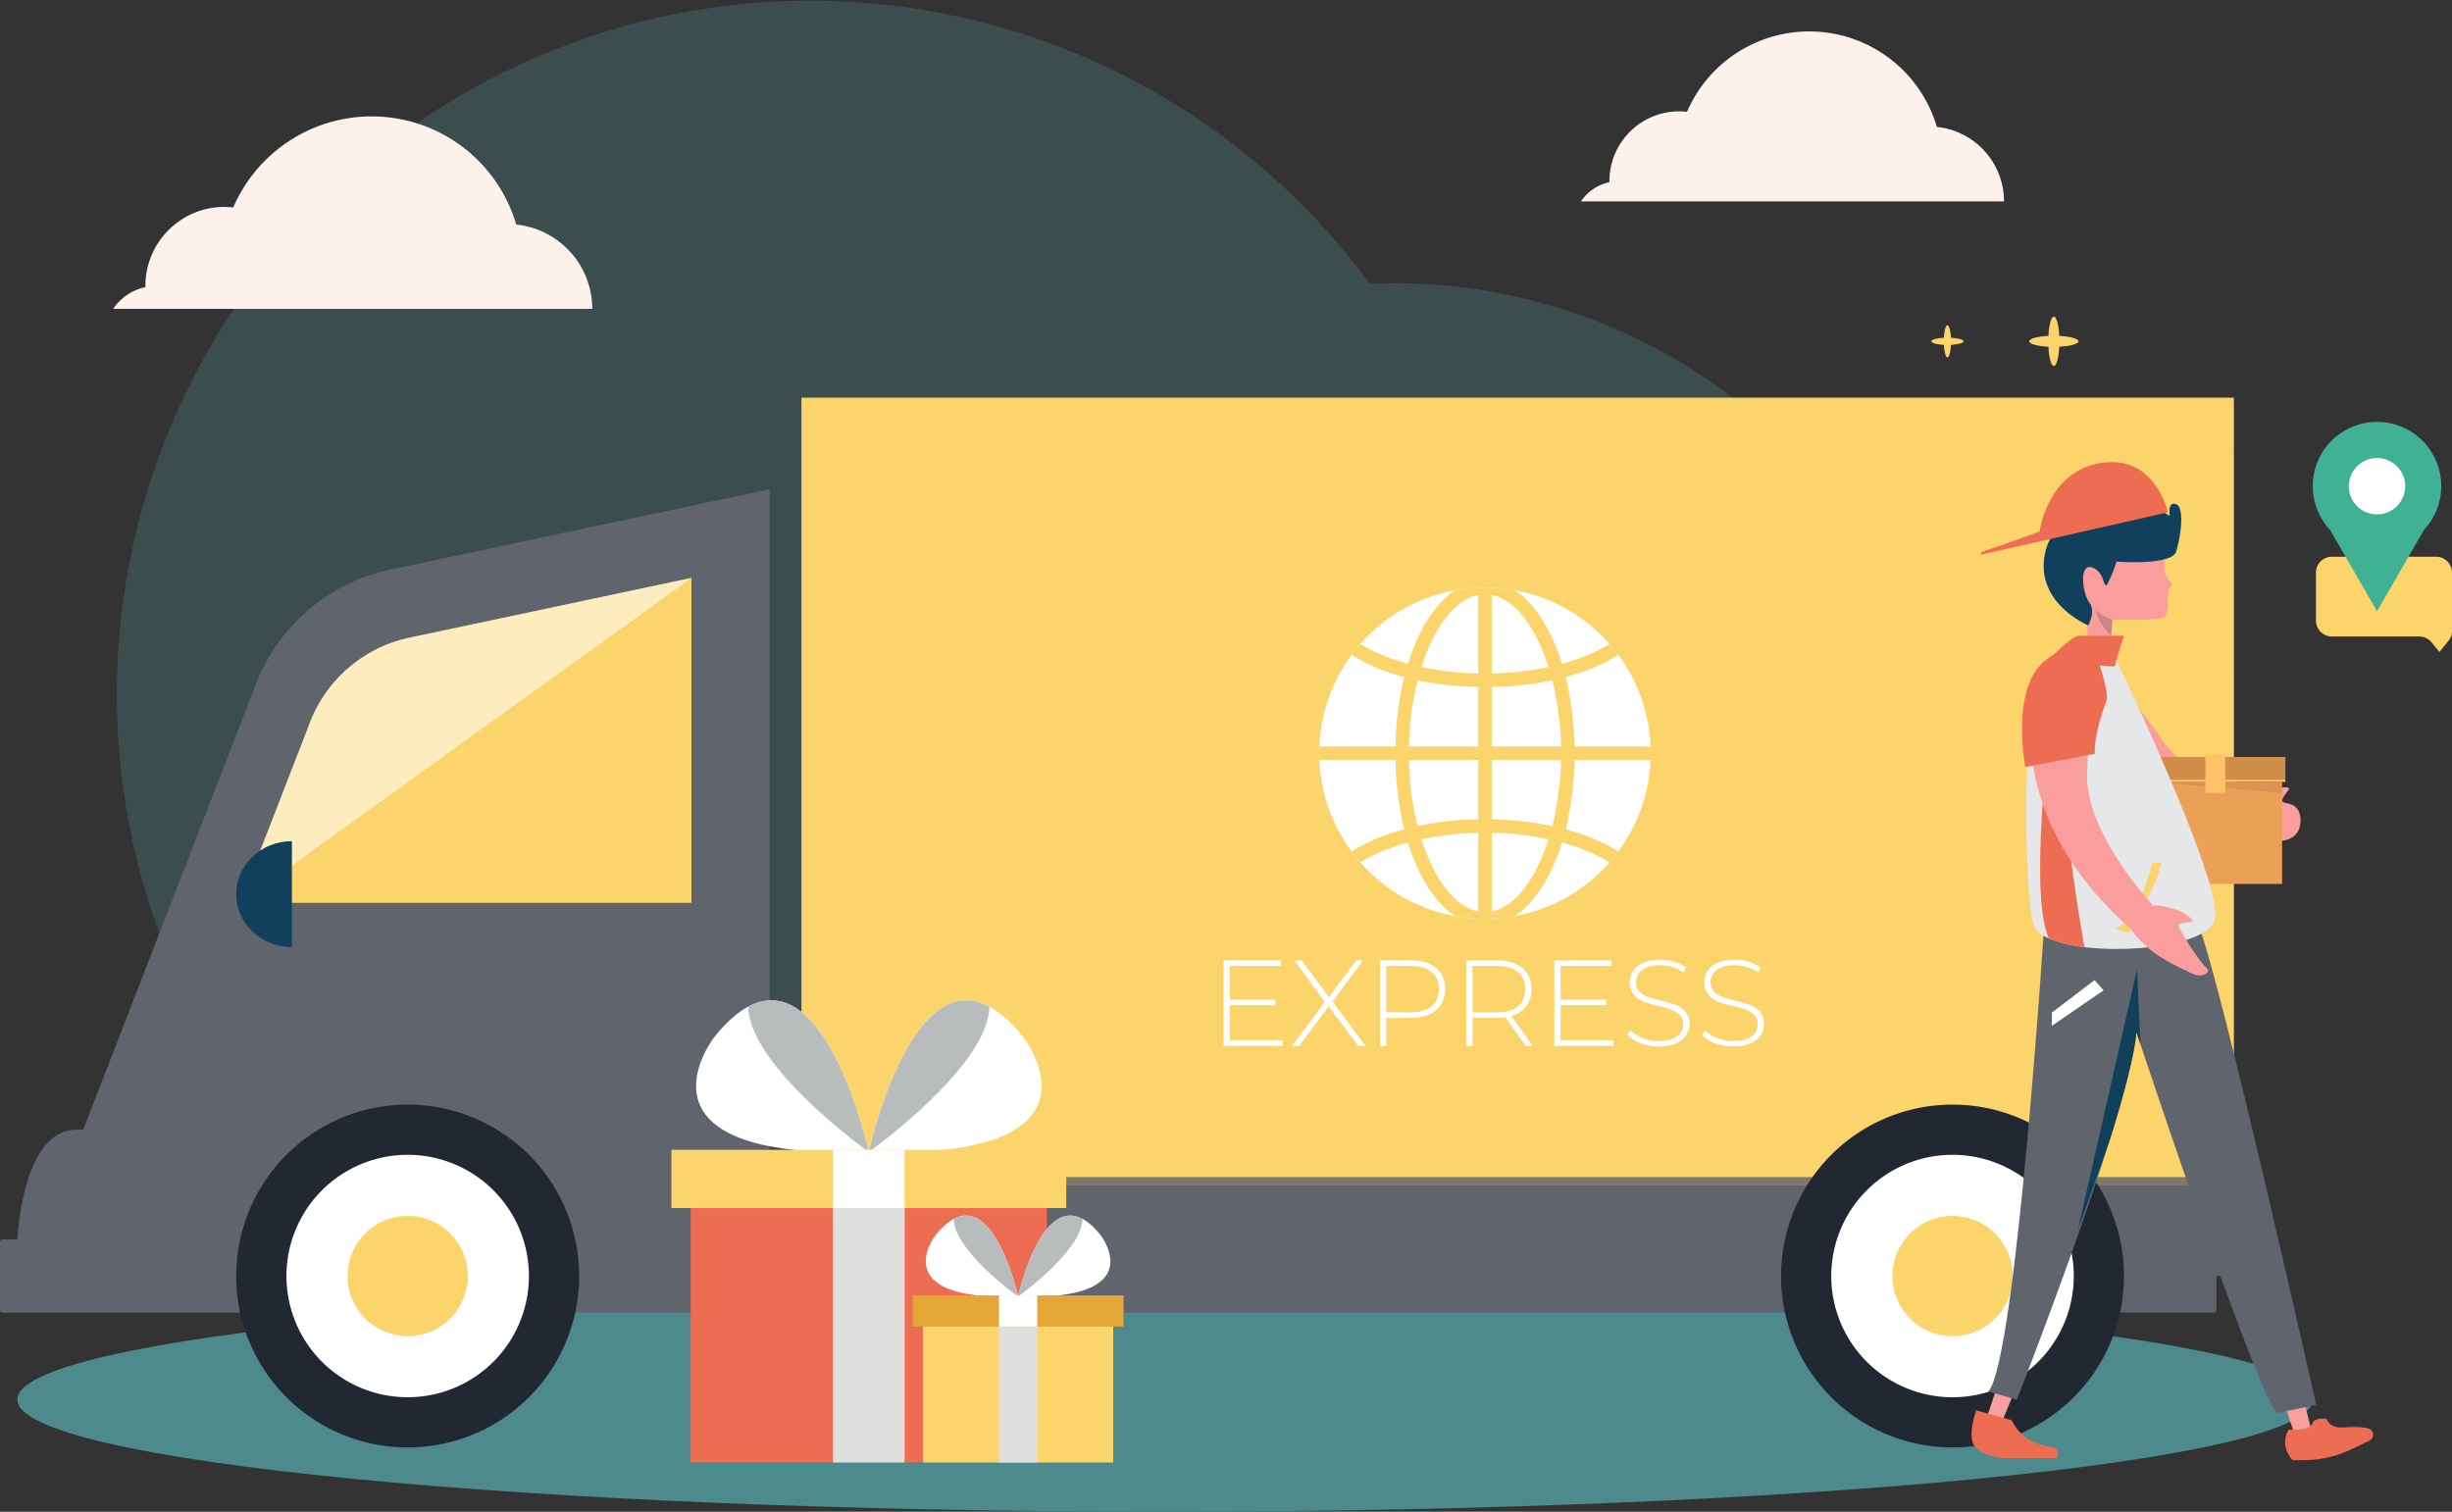 <svg xmlns="http://www.w3.org/2000/svg" width="628.001" height="387.282" viewBox="0 0 628.001 387.282">
  <rect x="0" y="0" width="628.001" height="387.282" fill="#333333" stroke="none"/>
  <g id="Group_12221" data-name="Group 12221" transform="translate(-675 -1374.54)">
    <path id="Path_7181" data-name="Path 7181" d="M1315.918,1567.386a142.682,142.682,0,0,0-140.9-120.275c-2.129,0-4.243.068-6.35.161a177.694,177.694,0,1,0-82.138,272,113.688,113.688,0,0,0,121.151,9.38,141.621,141.621,0,0,0,16.491-4.92,91.2,91.2,0,1,0,91.749-156.344Z" transform="translate(-142.811)" fill="#4d8a8b" opacity="0.3"/>
    <path id="Path_7182" data-name="Path 7182" d="M1288.721,3320.025c0-15.879-131.607-28.75-293.953-28.75s-293.948,12.871-293.948,28.75,131.6,28.748,293.948,28.748S1288.721,3335.9,1288.721,3320.025Z" transform="translate(-21.378 -1586.952)" fill="#4d8a8b"/>
    <g id="Group_12203" data-name="Group 12203" transform="translate(675 1476.427)">
      <g id="Group_12202" data-name="Group 12202" transform="translate(0 0)">
        <rect id="Rectangle_26386" data-name="Rectangle 26386" width="366.856" height="225.009" transform="translate(205.264)" fill="#60656d"/>
        <rect id="Rectangle_26387" data-name="Rectangle 26387" width="366.856" height="199.655" transform="translate(205.264)" fill="#fbd46b"/>
        <rect id="Rectangle_26388" data-name="Rectangle 26388" width="366.856" height="23.514" transform="translate(205.264 14.475)" fill="#fbd46b" opacity="0.2"/>
        <rect id="Rectangle_26389" data-name="Rectangle 26389" width="366.856" height="23.518" transform="translate(205.264 69.092)" fill="#fbd46b" opacity="0.2"/>
        <rect id="Rectangle_26390" data-name="Rectangle 26390" width="366.856" height="23.515" transform="translate(205.264 123.715)" fill="#fbd46b" opacity="0.2"/>
        <rect id="Rectangle_26391" data-name="Rectangle 26391" width="366.856" height="23.513" transform="translate(205.264 178.334)" fill="#fbd46b" opacity="0.2"/>
        <path id="Path_7183" data-name="Path 7183" d="M1241.989,3238.764H675.663a.663.663,0,0,1-.663-.663v-17.428a.663.663,0,0,1,.663-.663H1241.99a.663.663,0,0,1,.663.663V3238.1A.664.664,0,0,1,1241.989,3238.764Z" transform="translate(-675 -3004.375)" fill="#60656d"/>
        <path id="Path_7184" data-name="Path 7184" d="M893.471,2102.96v192.194H715.962c-7.759,0-15.152.279-15.152.279s1.092-28.405,15.152-28.405h1.724l44.29-114.282a47.286,47.286,0,0,1,34.274-29.167Z" transform="translate(-696.369 -2079.519)" fill="#60656d"/>
        <g id="Group_12198" data-name="Group 12198" transform="translate(60.498 181.093)">
          <g id="Group_12195" data-name="Group 12195">
            <g id="Group_12194" data-name="Group 12194">
              <path id="Path_7185" data-name="Path 7185" d="M1114.453,3063.165a43.917,43.917,0,1,1-43.916-43.916A43.913,43.913,0,0,1,1114.453,3063.165Z" transform="translate(-1026.619 -3019.249)" fill="#222831"/>
              <path id="Path_7186" data-name="Path 7186" d="M1163.493,3125.063a31.053,31.053,0,1,1-31.053-31.053A31.055,31.055,0,0,1,1163.493,3125.063Z" transform="translate(-1088.524 -3081.147)" fill="#fff"/>
            </g>
            <path id="Path_7187" data-name="Path 7187" d="M1223.148,3200.4a15.4,15.4,0,1,1-15.4-15.4A15.4,15.4,0,0,1,1223.148,3200.4Z" transform="translate(-1163.83 -3156.482)" fill="#fbd46b"/>
          </g>
          <g id="Group_12197" data-name="Group 12197" transform="translate(395.66)">
            <g id="Group_12196" data-name="Group 12196">
              <path id="Path_7188" data-name="Path 7188" d="M3414.063,3063.165a43.917,43.917,0,1,1-43.919-43.916A43.914,43.914,0,0,1,3414.063,3063.165Z" transform="translate(-3326.229 -3019.249)" fill="#222831"/>
              <path id="Path_7189" data-name="Path 7189" d="M3463.083,3125.063a31.056,31.056,0,1,1-31.056-31.053A31.056,31.056,0,0,1,3463.083,3125.063Z" transform="translate(-3388.111 -3081.147)" fill="#fff"/>
            </g>
            <path id="Path_7190" data-name="Path 7190" d="M3522.784,3200.4a15.4,15.4,0,1,1-15.4-15.4A15.4,15.4,0,0,1,3522.784,3200.4Z" transform="translate(-3463.464 -3156.482)" fill="#fbd46b"/>
          </g>
        </g>
        <path id="Path_7191" data-name="Path 7191" d="M1075.749,2250.341a35.122,35.122,0,0,0-25.461,21.676l-17.923,46.244h115.611v-83.237Z" transform="translate(-970.878 -2188.86)" fill="#fbd46b"/>
        <path id="Path_7192" data-name="Path 7192" d="M1147.977,2235.03l-72.227,15.317a35.121,35.121,0,0,0-25.461,21.676l-17.923,46.244Z" transform="translate(-970.878 -2188.866)" fill="#fff" opacity="0.56"/>
        <g id="Group_12201" data-name="Group 12201" transform="translate(313.395 48.617)">
          <g id="Group_12199" data-name="Group 12199" transform="translate(24.489)">
            <path id="Path_7193" data-name="Path 7193" d="M2723.693,2291.73a42.443,42.443,0,1,1-42.439-42.441A42.441,42.441,0,0,1,2723.693,2291.73Z" transform="translate(-2638.808 -2249.289)" fill="#fff"/>
            <path id="Path_7194" data-name="Path 7194" d="M2658.325,2293.455a80.365,80.365,0,0,0,2.254,17.777,50.041,50.041,0,0,0-13.5,5.663c.338.451.682.9,1.033,1.337.019.029.051.062.076.1.373.457.749.907,1.135,1.347a48.207,48.207,0,0,1,12.206-5.038c2.713,8.754,6.956,15.455,12.076,18.824a41.555,41.555,0,0,0,15.292,0c5.12-3.369,9.363-10.07,12.075-18.824a48.136,48.136,0,0,1,12.2,5.038c.385-.432.759-.882,1.122-1.324.054-.073.111-.144.169-.21.319-.4.641-.819.95-1.233a.036.036,0,0,0,.006-.01,49.964,49.964,0,0,0-13.5-5.665,80.355,80.355,0,0,0,2.26-17.777h19.468c.025-.574.041-1.152.041-1.728s-.016-1.157-.041-1.733h-19.468a80.379,80.379,0,0,0-2.26-17.779,50.023,50.023,0,0,0,13.5-5.662l0,0c-.322-.437-.654-.861-.991-1.278a1.689,1.689,0,0,0-.127-.161c-.351-.437-.714-.864-1.078-1.293a.32.32,0,0,1-.048-.043,48.025,48.025,0,0,1-12.2,5.03c-2.716-8.75-6.953-15.455-12.069-18.819a42.1,42.1,0,0,0-15.3,0c-5.113,3.365-9.356,10.069-12.069,18.819a48.089,48.089,0,0,1-12.206-5.03c-.389.446-.774.9-1.144,1.361,0,.008-.013.011-.016.018-.373.459-.733.923-1.081,1.4a49.981,49.981,0,0,0,13.494,5.661,80.393,80.393,0,0,0-2.254,17.779h-19.471c-.026.575-.045,1.151-.045,1.733s.019,1.154.045,1.728Zm24.661-42.271c6,1.17,11.314,8.307,14.53,18.467a76.8,76.8,0,0,1-14.53,1.667Zm0,23.592a81.687,81.687,0,0,0,15.506-1.728,76.148,76.148,0,0,1,2.231,16.945h-17.737Zm0,18.678h17.737a76.249,76.249,0,0,1-2.231,16.948,81.543,81.543,0,0,0-15.506-1.731v-15.217Zm0,18.673a76.919,76.919,0,0,1,14.53,1.669c-3.216,10.161-8.527,17.3-14.53,18.466Zm-3.465,20.135c-6-1.168-11.32-8.3-14.533-18.466a77,77,0,0,1,14.533-1.669Zm0-81.079v20.134a76.838,76.838,0,0,1-14.533-1.667C2668.2,2259.488,2673.517,2252.354,2679.52,2251.185Zm-15.506,21.865a81.589,81.589,0,0,0,15.506,1.728v15.217H2661.78A75.747,75.747,0,0,1,2664.015,2273.049Zm15.506,20.406v15.217a81.463,81.463,0,0,0-15.506,1.731,75.844,75.844,0,0,1-2.235-16.948Z" transform="translate(-2638.808 -2249.286)" fill="#fbd46b"/>
          </g>
          <g id="Group_12200" data-name="Group 12200" transform="translate(0 95.353)">
            <path id="Path_7195" data-name="Path 7195" d="M2511.611,2824.889v1.439h-15.133V2804.4h14.664v1.442h-13.061v8.645h11.68v1.406h-11.68v8.994Z" transform="translate(-2496.478 -2804.244)" fill="#fff"/>
            <path id="Path_7196" data-name="Path 7196" d="M2615.063,2826.323l-7.552-10.148-7.52,10.148h-1.874l8.425-11.305-7.829-10.622h1.878l6.985,9.428,6.988-9.428h1.785l-7.829,10.589,8.425,11.339Z" transform="translate(-2580.629 -2804.24)" fill="#fff"/>
            <path id="Path_7197" data-name="Path 7197" d="M2745.934,2811.8c0,4.606-3.319,7.362-8.834,7.362h-6.264v7.173h-1.6V2804.4h7.861C2742.617,2804.4,2745.934,2807.165,2745.934,2811.8Zm-1.626,0c0-3.79-2.509-5.95-7.208-5.95h-6.264v11.873h6.264C2741.8,2817.719,2744.308,2815.556,2744.308,2811.8Z" transform="translate(-2689.191 -2804.246)" fill="#fff"/>
            <path id="Path_7198" data-name="Path 7198" d="M2872.866,2826.323l-5.238-7.329a15.374,15.374,0,0,1-2.126.156h-6.264v7.173h-1.6V2804.4h7.861c5.515,0,8.833,2.761,8.833,7.393a6.727,6.727,0,0,1-5.139,6.862l5.486,7.673Zm-7.364-8.58c4.7,0,7.208-2.193,7.208-5.953,0-3.79-2.509-5.95-7.208-5.95h-6.264v11.9Z" transform="translate(-2795.501 -2804.24)" fill="#fff"/>
            <path id="Path_7199" data-name="Path 7199" d="M3003.861,2824.889v1.439h-15.132V2804.4h14.664v1.442h-13.064v8.645h11.687v1.406h-11.687v8.994Z" transform="translate(-2904.035 -2804.244)" fill="#fff"/>
            <path id="Path_7200" data-name="Path 7200" d="M3097.65,2822.759l.72-1.194a10.423,10.423,0,0,0,7.236,2.761c4.387,0,6.328-1.915,6.328-4.294,0-6.576-13.692-2.63-13.692-10.718,0-3.1,2.385-5.826,7.772-5.826a11.77,11.77,0,0,1,6.612,1.973l-.6,1.286a10.806,10.806,0,0,0-6.012-1.849c-4.262,0-6.175,1.973-6.175,4.386,0,6.575,13.7,2.694,13.7,10.648,0,3.1-2.477,5.8-7.9,5.8C3102.381,2825.73,3099.248,2824.512,3097.65,2822.759Z" transform="translate(-2994.215 -2803.488)" fill="#fff"/>
            <path id="Path_7201" data-name="Path 7201" d="M3208.54,2822.759l.721-1.194a10.437,10.437,0,0,0,7.24,2.761c4.386,0,6.328-1.915,6.328-4.294,0-6.576-13.688-2.63-13.688-10.718,0-3.1,2.381-5.826,7.765-5.826a11.736,11.736,0,0,1,6.608,1.973l-.59,1.286a10.82,10.82,0,0,0-6.019-1.849c-4.259,0-6.168,1.973-6.168,4.386,0,6.575,13.688,2.694,13.688,10.648,0,3.1-2.474,5.8-7.893,5.8C3213.275,2825.73,3210.14,2824.512,3208.54,2822.759Z" transform="translate(-3086.026 -2803.488)" fill="#fff"/>
          </g>
        </g>
      </g>
    </g>
    <g id="Group_12207" data-name="Group 12207" transform="translate(1179.956 1492.913)">
      <g id="Group_12204" data-name="Group 12204" transform="translate(20.573 47.239)">
        <path id="Path_7202" data-name="Path 7202" d="M3738.28,2337.557s-5.5-1.76-7.574,1.575-1.9,14.87,2.5,20.483,16.558,24.494,47.349,24.494v-8.869s-14.75-2.429-23.182-14.639-16.022-18.665-16.022-18.665S3740.082,2336.965,3738.28,2337.557Z" transform="translate(-3729.421 -2337.093)" fill="#f99d9d"/>
        <path id="Path_7203" data-name="Path 7203" d="M4026.63,2552.4l.1-.2a7.3,7.3,0,0,1,2.244-2.679,20.927,20.927,0,0,1,3.561-2.165c1.69-.663,4.141-.858,3.606,0s-1.916,2.286-1.607,3.046,4.635-.057,4.635,4.852c0,3.7-2.486,5.335-6.171,5.335-4.756,0-5.984-.838-5.984-.838Z" transform="translate(-3975.494 -2510.704)" fill="#f99d9d"/>
      </g>
      <g id="Group_12205" data-name="Group 12205" transform="translate(44.478 74.856)">
        <rect id="Rectangle_26392" data-name="Rectangle 26392" width="35.901" height="6.337" transform="translate(0 0.699)" fill="#d08d4a"/>
        <rect id="Rectangle_26393" data-name="Rectangle 26393" width="35.901" height="0.494" transform="translate(0 6.543)" fill="#ffc269"/>
        <rect id="Rectangle_26394" data-name="Rectangle 26394" width="34.209" height="26.183" transform="translate(0.845 7.037)" fill="#eba057"/>
        <path id="Path_7204" data-name="Path 7204" d="M3907.478,2541.351l-34.208-2.851h34.208Z" transform="translate(-3872.425 -2531.463)" fill="#d3884a" opacity="0.57"/>
        <rect id="Rectangle_26395" data-name="Rectangle 26395" width="5.065" height="9.889" transform="translate(15.416)" fill="#ffc269"/>
      </g>
      <path id="Path_7205" data-name="Path 7205" d="M3783.3,2193.354s-.641,4.259,0,5.646,2.448,2.871,1.275,3.406.077,6.392-1.562,7.563-13.229.641-13.229.641l-.545,6.921s-5.856.743-5.856,0v-6.707l-3.835-11.186s-1.383-4.793,5.964-6.283S3783.3,2193.354,3783.3,2193.354Z" transform="translate(-3733.708 -2170.297)" fill="#f99d9d"/>
      <path id="Path_7206" data-name="Path 7206" d="M3634.253,3443.06l-2.553,7.67,3.835,1.137,3.267-7.956Z" transform="translate(-3627.94 -3205.533)" fill="#f99d9d"/>
      <path id="Path_7207" data-name="Path 7207" d="M3611.052,3474.41l9.085,2.558a11.235,11.235,0,0,0,5.968,5.682c4.686,2.131,6.392,0,5.678,3.977H3617.16s-5.824-.856-6.962-3.836S3611.052,3474.41,3611.052,3474.41Z" transform="translate(-3609.85 -3231.489)" fill="#ed6d52"/>
      <path id="Path_7208" data-name="Path 7208" d="M4076.58,3461.114l2.7,7.951,4.258-.845-2.128-8.67Z" transform="translate(-3996.277 -3219.186)" fill="#f99d9d"/>
      <path id="Path_7209" data-name="Path 7209" d="M4077.5,3489.657h1.632s3.832.144,4.4-1.557,3.695-1.211,3.695-1.211.571,2.345,3.975,2.2c2.1-.088,4.97-.282,6.819.314a1.661,1.661,0,0,1,.14,3.062l-4.584,2.2a28.568,28.568,0,0,1-12.337,2.8h-2.745S4074.939,3493.917,4077.5,3489.657Z" transform="translate(-3996.269 -3241.765)" fill="#ed6d52"/>
      <path id="Path_7210" data-name="Path 7210" d="M3718.914,2849.157l-10.01,2.128c-5.136-5.319-29.685-78.559-35-94.513v-.011c-.647-1.945-1.01-3.046-1.01-3.046-.577,5.95-3.134,15.7-6.561,26.735l-.01.022c-9.06,29.215-24.094,67.405-24.094,67.405l-7.249-2.131c7.249-8.521,14.486-122.693,14.486-122.693s34.091-5.971,38.77,2.131S3718.914,2849.157,3718.914,2849.157Z" transform="translate(-3630.655 -2607.652)" fill="#60656d"/>
      <path id="Path_7211" data-name="Path 7211" d="M3739.521,2413.649c-1.683,6.031-20.176,8.551-33.348,6.954a32.557,32.557,0,0,1-9.111-2.23c-2.126-.949-3.574-2.168-3.972-3.658-2.566-9.16-3.488-67.313,4.463-68.3s15.786-1.49,15.786-1.49,6.375,13.236,12.863,28.182c2.069,4.764,4.135,9.7,6.025,14.438C3736.973,2399.484,3740.483,2410.177,3739.521,2413.649Z" transform="translate(-3677.254 -2296.337)" fill="#e6e7e8"/>
      <path id="Path_7212" data-name="Path 7212" d="M3735.823,2139.453s14.1,1.058,15.251-2.557,2.26-11.295,0-12.144-1.619,2.981-1.619,2.981a15.751,15.751,0,0,0-8.2-2.447c-4.683,0-21.052-.746-23.749,12.032s11.075,18.461,11.075,18.461,1.986-3.69.283-5.823-2.773-10.115.631-9.028,2.92,5.763,3.915,4.342A33.966,33.966,0,0,0,3735.823,2139.453Z" transform="translate(-3698.69 -2113.944)" fill="#11405c"/>
      <path id="Path_7213" data-name="Path 7213" d="M3671.082,2075.408l-31.782,7.216-16,3.607s-1.262-.319,2.512-1.508,12.426-4.4,12.426-4.4,1.948-15.472,15.834-17.581S3671.082,2075.408,3671.082,2075.408Z" transform="translate(-3620.817 -2062.533)" fill="#ed6d52"/>
      <path id="Path_7214" data-name="Path 7214" d="M3734.779,2321.14h11.792s-2.241,6.744-2.257,7.675-16.484-2.091-16.484-2.091S3732.885,2321.53,3734.779,2321.14Z" transform="translate(-3707.531 -2276.645)" fill="#ed6d52"/>
      <path id="Path_7215" data-name="Path 7215" d="M3833.141,2658.88s-3.357,14.978-9.509,16.827l3.484,1.232s7.9-13.336,8.26-18.059Z" transform="translate(-3786.85 -2556.275)" fill="#fbd46b"/>
      <path id="Path_7216" data-name="Path 7216" d="M3723.28,2487.241a32.544,32.544,0,0,1-9.111-2.23c-5.467-11.582.765-58.412.765-58.412s10.676-4.31,4.925,3.479C3714.589,2437.235,3722,2480.108,3723.28,2487.241Z" transform="translate(-3694.361 -2362.975)" fill="#ed6d52"/>
      <path id="Path_7217" data-name="Path 7217" d="M3794.71,2282.36a8.339,8.339,0,0,0,4.272,2.49l-.328,4.182S3795.274,2286,3794.71,2282.36Z" transform="translate(-3762.904 -2244.538)" fill="#ce8484"/>
      <path id="Path_7218" data-name="Path 7218" d="M3740.344,2833.9l2.309,2.617-13.233,9.078v-3.388Z" transform="translate(-3708.847 -2701.182)" fill="#fff"/>
      <path id="Path_7219" data-name="Path 7219" d="M3783.681,2837.213c-.647-1.945-1.01-3.046-1.01-3.046-.577,5.95-3.134,15.7-6.561,26.735l-.009.022-8.531,24.272,15.238-67.093Z" transform="translate(-3740.433 -2688.104)" fill="#11405c"/>
      <g id="Group_12206" data-name="Group 12206" transform="translate(14.825 49.683)">
        <path id="Path_7220" data-name="Path 7220" d="M3714.119,2356.091s-3.695-5.47-7.574-4.729-10.871,8.962-10.52,16.288-.784,29.926,26.016,53.642l5.505-6.224s-17.007-18.07-16.771-33.126,3.3-20.417,3.3-20.417S3716.06,2357.063,3714.119,2356.091Z" transform="translate(-3696.012 -2351.292)" fill="#f99d9d"/>
        <path id="Path_7221" data-name="Path 7221" d="M3850.683,2723.124l.21-.061a7.505,7.505,0,0,1,3.615-.153,25.592,25.592,0,0,1,4.444,1.227c1.884.83,4.135,2.585,3.137,2.778s-3.086.121-3.293.891,5.212,9.262,7.026,10.866c.908.8.424,1.355-.293,1.7a3.343,3.343,0,0,1-2.805.013c-2.48-1.073-8.371-3.776-11.582-6.621-4.135-3.658-4.683-5.2-4.683-5.2Z" transform="translate(-3820.574 -2658.846)" fill="#f99d9d"/>
      </g>
      <path id="Path_7222" data-name="Path 7222" d="M3703.565,2368.615l-17.813,3.414s-3.768-19.658,4.712-26.972,14.269.641,14.269.641,2.522,7.546,1.836,9.307S3703.311,2363.947,3703.565,2368.615Z" transform="translate(-3672.002 -2293.889)" fill="#ed6d52"/>
    </g>
    <g id="Group_12209" data-name="Group 12209" transform="translate(1267.343 1482.644)">
      <path id="Path_7223" data-name="Path 7223" d="M4156.433,2225.077l-2.308,2.842-1.993-2.453a4.085,4.085,0,0,0-3.172-1.51h-22.365a4.088,4.088,0,0,1-4.087-4.09V2207.6a4.085,4.085,0,0,1,4.087-4.088h26.666a4.085,4.085,0,0,1,4.087,4.088v14.9A4.077,4.077,0,0,1,4156.433,2225.077Z" transform="translate(-4121.689 -2168.991)" fill="#fbd46b"/>
      <g id="Group_12208" data-name="Group 12208" transform="translate(0)">
        <path id="Path_7224" data-name="Path 7224" d="M4146.222,2030.511a16.452,16.452,0,1,0-24.043,0l12.022,20.82Z" transform="translate(-4117.748 -2002.852)" fill="#41b193"/>
        <path id="Path_7225" data-name="Path 7225" d="M4185.875,2063.765a7.216,7.216,0,1,1-7.217-7.214A7.218,7.218,0,0,1,4185.875,2063.765Z" transform="translate(-4162.205 -2047.312)" fill="#fff"/>
      </g>
    </g>
    <path id="Path_7226" data-name="Path 7226" d="M1040.9,2627.02v27.139c-7.89,0-14.262-6.068-14.262-13.571S1033.009,2627.02,1040.9,2627.02Z" transform="translate(-291.136 -1036.984)" fill="#11405c"/>
    <g id="Group_12210" data-name="Group 12210" transform="translate(1160.61 1455.665)">
      <path id="Path_7227" data-name="Path 7227" d="M3695.62,1852.365c0-.682,2.107-1.25,4.925-1.393.14-2.815.708-4.923,1.39-4.923s1.246,2.109,1.39,4.923c2.815.144,4.925.711,4.925,1.393s-2.111,1.248-4.925,1.39c-.144,2.813-.708,4.922-1.39,4.922s-1.25-2.109-1.39-4.922C3697.728,1853.612,3695.62,1853.041,3695.62,1852.365Z" transform="translate(-3661.517 -1846.048)" fill="#fbd46b"/>
      <path id="Path_7228" data-name="Path 7228" d="M3497.41,2051.682c0-.443,1.377-.816,3.223-.908.093-1.844.466-3.224.908-3.224s.819,1.38.912,3.224c1.843.093,3.223.465,3.223.908s-1.38.813-3.223.912c-.093,1.841-.465,3.221-.912,3.221s-.816-1.38-.908-3.221C3498.788,2052.5,3497.41,2052.129,3497.41,2051.682Z" transform="translate(-3497.41 -2012.88)" fill="#fbd46b"/>
      <path id="Path_7229" data-name="Path 7229" d="M3549.88,1862.879c0-.448,1.377-.818,3.223-.913.093-1.844.462-3.218.905-3.218s.816,1.374.915,3.218c1.843.1,3.216.465,3.216.913s-1.374.813-3.216.91c-.1,1.843-.466,3.218-.915,3.218s-.813-1.376-.905-3.218C3551.258,1863.692,3549.88,1863.322,3549.88,1862.879Z" transform="translate(-3540.852 -1856.563)" fill="#fbd46b"/>
    </g>
    <g id="Group_12215" data-name="Group 12215" transform="translate(846.954 1630.807)">
      <g id="Group_12213" data-name="Group 12213" transform="translate(6.326 0)">
        <g id="Group_12211" data-name="Group 12211" transform="translate(44.239)">
          <path id="Path_7230" data-name="Path 7230" d="M2007.827,2873.348s24.811,31.649-39.532,29.489C1968.3,2902.836,1981.8,2841.012,2007.827,2873.348Z" transform="translate(-1968.295 -2863.988)" fill="#fff"/>
          <path id="Path_7231" data-name="Path 7231" d="M1999.194,2865.686c-.373,15.514-30.9,37.216-30.9,37.216S1978.824,2854.743,1999.194,2865.686Z" transform="translate(-1968.297 -2864.054)" fill="#b8bcbc"/>
        </g>
        <g id="Group_12212" data-name="Group 12212">
          <path id="Path_7232" data-name="Path 7232" d="M1715.877,2873.348s-24.8,31.649,39.539,29.489C1755.416,2902.836,1741.906,2841.012,1715.877,2873.348Z" transform="translate(-1711.176 -2863.988)" fill="#fff"/>
          <path id="Path_7233" data-name="Path 7233" d="M1788.71,2865.686c.37,15.514,30.9,37.216,30.9,37.216S1809.08,2854.743,1788.71,2865.686Z" transform="translate(-1775.37 -2864.054)" fill="#b8bcbc"/>
        </g>
      </g>
      <g id="Group_12214" data-name="Group 12214" transform="translate(0 38.298)">
        <rect id="Rectangle_26396" data-name="Rectangle 26396" width="91.245" height="72.639" transform="translate(4.941 7.46)" fill="#ed6d52"/>
        <rect id="Rectangle_26397" data-name="Rectangle 26397" width="18.33" height="72.639" transform="translate(41.396 7.46)" fill="#dfdfde"/>
        <rect id="Rectangle_26398" data-name="Rectangle 26398" width="101.131" height="14.921" fill="#fbd46b"/>
      </g>
      <rect id="Rectangle_26399" data-name="Rectangle 26399" width="18.33" height="14.921" transform="translate(41.396 38.298)" fill="#fff"/>
    </g>
    <g id="Group_12220" data-name="Group 12220" transform="translate(908.737 1685.949)">
      <g id="Group_12218" data-name="Group 12218" transform="translate(3.377 0)">
        <g id="Group_12216" data-name="Group 12216" transform="translate(23.636)">
          <path id="Path_7234" data-name="Path 7234" d="M2211.626,3189.479s13.252,16.905-21.123,15.754C2190.5,3205.234,2197.721,3172.2,2211.626,3189.479Z" transform="translate(-2190.504 -3184.479)" fill="#fff"/>
          <path id="Path_7235" data-name="Path 7235" d="M2207.009,3185.383c-.2,8.288-16.507,19.884-16.507,19.884S2196.129,3179.539,2207.009,3185.383Z" transform="translate(-2190.502 -3184.512)" fill="#b8bcbc"/>
        </g>
        <g id="Group_12217" data-name="Group 12217">
          <path id="Path_7236" data-name="Path 7236" d="M2055.64,3189.479s-13.248,16.905,21.126,15.754C2076.765,3205.234,2069.552,3172.2,2055.64,3189.479Z" transform="translate(-2053.129 -3184.479)" fill="#fff"/>
          <path id="Path_7237" data-name="Path 7237" d="M2094.57,3185.383c.2,8.288,16.507,19.884,16.507,19.884S2105.449,3179.539,2094.57,3185.383Z" transform="translate(-2087.44 -3184.512)" fill="#b8bcbc"/>
        </g>
      </g>
      <g id="Group_12219" data-name="Group 12219" transform="translate(0 20.459)">
        <rect id="Rectangle_26400" data-name="Rectangle 26400" width="48.745" height="38.809" transform="translate(2.643 3.987)" fill="#fbd46b"/>
        <rect id="Rectangle_26401" data-name="Rectangle 26401" width="9.793" height="38.809" transform="translate(22.116 3.987)" fill="#dfdfde"/>
        <rect id="Rectangle_26402" data-name="Rectangle 26402" width="54.031" height="7.974" fill="#e5a638"/>
      </g>
      <rect id="Rectangle_26403" data-name="Rectangle 26403" width="9.793" height="7.974" transform="translate(22.116 20.459)" fill="#fff"/>
    </g>
    <path id="Path_7238" data-name="Path 7238" d="M966.082,1597.191H843.36a13.334,13.334,0,0,1,8.276-5.579c-.006-.1-.006-.195-.006-.3a20.244,20.244,0,0,1,20.251-20.249,21.492,21.492,0,0,1,2.262.129,38.594,38.594,0,0,1,72.466,4.386A21.725,21.725,0,0,1,966.082,1597.191Z" transform="translate(-139.393 -143.516)" fill="#fdf2eb"/>
    <path id="Path_7239" data-name="Path 7239" d="M3136.683,1464.891H3028.319a11.744,11.744,0,0,1,7.31-4.927,2.358,2.358,0,0,1-.01-.262,17.873,17.873,0,0,1,17.881-17.879,18.693,18.693,0,0,1,2,.112,34.076,34.076,0,0,1,63.986,3.876A19.174,19.174,0,0,1,3136.683,1464.891Z" transform="translate(-1948.418 -38.754)" fill="#fdf2eb"/>
  </g>
</svg>
